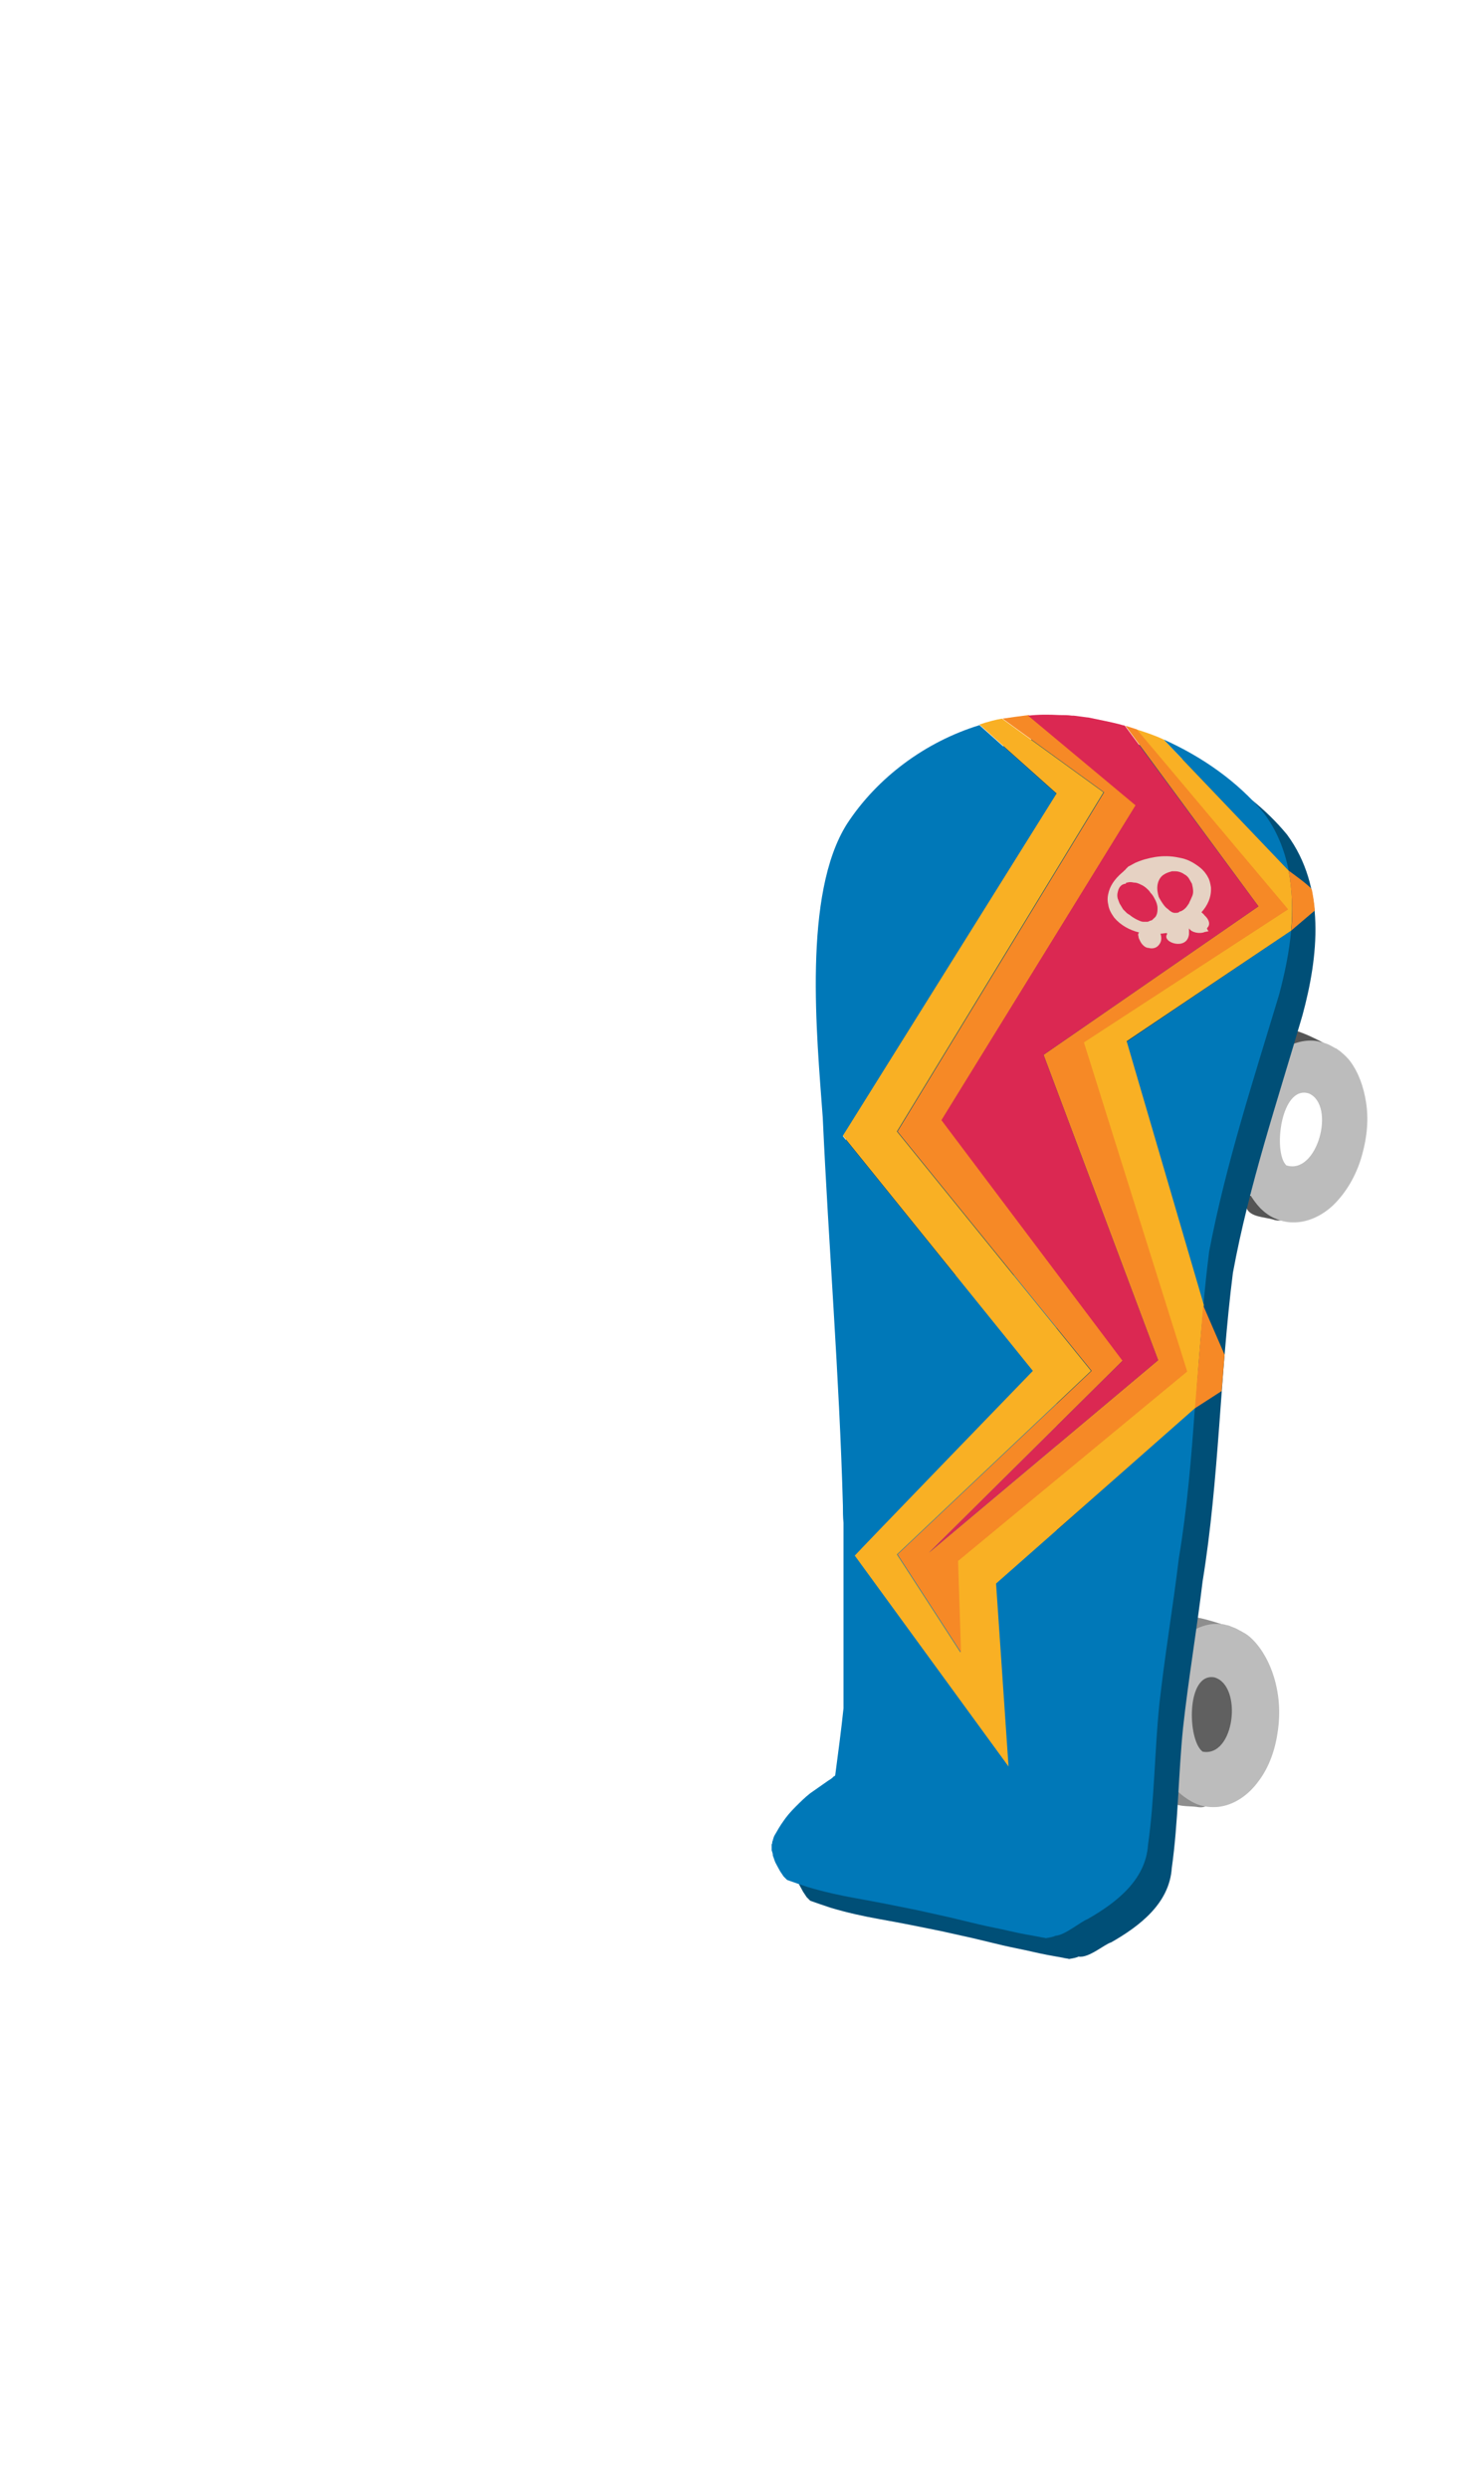 <svg xmlns="http://www.w3.org/2000/svg" width="250" height="419" fill="none" viewBox="0 0 250 419">
  <path fill="#8E8E8E" d="M200.9 272.175c-.2 0-.4.1-.5.1-1.2.1-2.5-.8-3.7-.2-.9.5-.6 2 .5 2.2.3 0 .6.1.9.1-.3 1.7 2 1.6 3.1 2 1.3.2 3.7 1.6 3.9-.4 1.4 0 2.1-2.1.6-2.6-1.6-.5-3.2-1-4.8-1.2Zm2.1 27.799c-1.5.3-4.7-.8-5.5.7-1.1.1-1.5 1.6-.5 2.2.8 1.4 3.2 1.1 4.6 1.3 1.5.3 2.6-.4 2.2-1.9 1.8-.4.9-3-.8-2.3Z"/>
  <path fill="#606060" d="M204.8 280.174c-2.3.5-4 2.5-5 4.5-.3.2-.6.6-.6 1s.1.7.4.9c.1.4.2.8.5 1.1-.1.7-.2 1.5.3 2.1-1.5-.2-2.2 1.8-.7 2.4-.3.2-.5.5-.6.8v.1c-.8.6-.5 2 .5 2.1 1.3.2 2.5.2 3.8.2 1.5-.2 4.7.8 5.1-1.3.1-.1.1-.2.2-.3.2-.6 0-1.2-.5-1.6.8-.3 1.1-1.3.6-1.9.1-.1.2-.3.3-.4 0-.1.1-.1.1-.2.7-.2 1-1 .7-1.7-.6-1.3-1.2-2.6-1.8-4 .9-1.9-1.1-4.3-3.3-3.8Z"/>
  <path fill="#BCBCBC" d="M204.6 282.375c4.8 1.4 3.4 13.5-2 12.5-2.6-1.9-2.8-13.4 2-12.5Zm-9.3 14.1c0 .1 0 .1 0 0v.2c.1.1.1.3.2.4 0 0 0 .1.1.1v.2c.9 2 2.1 3.8 3.9 5.1.8.6 1.7 1.1 2.6 1.4 1 .3 2 .4 3.1.3 2.8-.3 5.2-2.1 6.8-4.3 1.9-2.5 2.9-5.6 3.3-8.7.4-2.9.2-6-.7-8.9-.7-2.3-1.9-4.6-3.6-6.3-.5-.5-1-.9-1.6-1.2-.3-.2-.6-.3-.9-.5-.1 0-.1-.1-.2-.1-.4-.2-.8-.3-1.2-.5-.3-.1-.5-.1-.8-.2-.4-.1-.8-.1-1.1-.1-2.4-.1-4.6 1.1-6.2 2.6-1.2 1.2-2.2 2.6-2.9 4.1-.6 1.2-1.1 2.5-1.4 3.9-.2.8-.3 1.5-.4 2.3 0 .4-.1.7-.1 1.1v3.4c.1 2.1.4 3.9 1.1 5.7Z"/>
  <path fill="#555" d="M218.2 173.475c-.2 0-.4 0-.5.1-1.2-.1-2.4-1.1-3.6-.7-1 .4-.9 1.9.1 2.2l.9.3c-.5 1.6 1.8 1.8 2.8 2.4 1.2.4 3.4 2.1 3.9.1 1.4.2 2.4-1.8 1-2.4-1.5-.8-3-1.5-4.6-2Zm-1.9 27.799c-1.5.1-4.6-1.4-5.5 0-1.1 0-1.7 1.4-.8 2.1.6 1.5 3 1.5 4.4 1.9 1.4.5 2.7 0 2.4-1.6 1.8-.2 1.3-2.8-.5-2.4Z"/>
  <path fill="#BCBCBC" d="M220.5 184.075c4.6 2 1.4 13.8-3.8 12.1-2.3-2.2-.9-13.6 3.8-12.1Zm-11.4 12.7c0 .1 0 .1 0 0v.2c0 .1.1.3.1.4v.4c.6 2.1 1.6 4 3.1 5.6.7.7 1.5 1.3 2.4 1.7.9.4 2 .7 3 .7 2.8.1 5.5-1.4 7.3-3.3 2.2-2.3 3.7-5.2 4.5-8.2.8-2.9 1.1-5.9.6-8.9-.4-2.4-1.2-4.8-2.7-6.8-.4-.5-.9-1-1.4-1.4-.2-.2-.5-.4-.8-.6-.1-.1-.1-.1-.2-.1-.4-.2-.7-.4-1.1-.6-.2-.1-.5-.2-.8-.3-.4-.1-.7-.2-1.1-.3-2.3-.4-4.7.4-6.5 1.8-1.4 1-2.5 2.3-3.5 3.6-.8 1.1-1.4 2.4-2 3.7-.3.7-.6 1.5-.8 2.2-.1.4-.2.7-.3 1.1 0 .2-.1.4-.1.5v.2c0 .2-.1.4-.1.6-.1.7-.2 1.3-.2 2 .1 2.1.2 3.9.6 5.8Z"/>
  <path fill="#004F77" d="M187.2 326.975c4.9-2.8 9.8-6.6 10.2-12.5 1.1-7.8 1.1-15.7 1.9-23.6.9-8.2 2.3-16.4 3.3-24.7 2.8-17.2 2.9-34.6 5.1-51.9 2.7-14.7 7.5-28.9 11.7-43.3 2.7-9.9 4-21.6-2.6-30.5-7.1-8.6-18.1-14.2-29.3-16-1-.2-2-.3-3-.4-14.9-1.6-29.9 6.1-37.9 18.2-7.5 11.8-5.1 35.7-4.1 49.4 1 21.8 2.8 43.6 3.4 65.4.1 7.4.5 14.8.7 22.1.1 7.8-1.1 15.5-2 23.2-.1.1-.2.2-.3.2-.2.3-.6.5-.9.7-.3.2-.7.5-1 .7-.7.5-1.3.9-2 1.4-.9.7-1.7 1.5-2.5 2.3-.8.8-1.5 1.6-2.1 2.5-.5.7-.9 1.4-1.3 2.1-.2.3-.3.6-.4 1 0 .1-.1.2-.1.3 0 .1 0 .3-.1.4v1c.1.3.1.6.2.9.2.5.3 1 .6 1.5.2.4.4.7.6 1.1l.6.9.6.6c1.1.4 2.3.8 3.5 1.2 2.7.8 5.4 1.4 8.2 1.9 3.4.6 6.9 1.3 10.3 2l5.4 1.2c1.7.4 3.3.8 5 1.2 1.7.4 3.4.7 5.1 1.1 1.7.4 3.4.7 5.1 1 .3.1.7.1 1 .2.6-.1 1.2-.2 1.6-.4 1.7.3 4.4-2.1 5.5-2.4Z"/>
  <path fill="#0078B8" d="M212.9 136.875c-4.4-5.3-10.4-9.5-16.9-12.4l21.1 22.1c-.7-3.5-2-6.8-4.2-9.7ZM178 257.674v-43h-17.1l-18.9-23.4 36-57.6-13-11.6c-9.1 2.8-17.2 8.8-22.3 16.6-7.5 11.8-5.1 35.7-4.1 49.4 1 21.8 2.8 43.6 3.4 65.4 0 .9 0 1.9.1 2.9v31.2c-.4 3.8-.9 7.5-1.4 11.3-.1.1-.2.2-.3.2-.2.3-.6.5-.9.7-.3.2-.7.5-1 .7-.7.5-1.3.9-2 1.4-.9.7-1.7 1.5-2.5 2.3-.8.8-1.5 1.6-2.1 2.5-.5.7-.9 1.4-1.3 2.1-.2.3-.3.6-.4 1 0 .1-.1.2-.1.3 0 .1 0 .3-.1.4v1c.1.3.2.6.2.9.2.5.3 1 .6 1.5.2.4.4.7.6 1.1l.6.9.6.6c1.1.4 2.3.8 3.5 1.2 2.7.8 5.4 1.4 8.2 1.9 3.4.6 6.9 1.3 10.3 2l5.4 1.2c1.7.4 3.3.8 5 1.2 1.7.4 3.4.7 5.1 1.1 1.7.4 3.4.7 5.1 1 .3.1.7.1 1 .2.6-.1 1.2-.2 1.6-.4 1.6-.1 4.3-2.4 5.4-2.8 4.9-2.8 9.8-6.6 10.2-12.5 1.1-7.8 1.1-15.7 1.9-23.6.9-8.2 2.3-16.4 3.3-24.7 1.4-8.4 2.1-16.9 2.7-25.4l-23.3 20.8Zm37.5-90.3c.9-3.4 1.7-7.1 2-10.7l-27.8 18.8 13 44.4c.3-3.1.6-6.1 1-9.2 2.8-14.7 7.5-29 11.8-43.3Z"/>
  <path fill="#F9B024" d="M217.5 156.675c.3-3.4.2-6.8-.4-10.1l-21.1-22.1c-1.5-.7-3-1.2-4.6-1.7l25.5 30.3-34.4 22.4 17.4 55.4-38.6 31.9.5 15.4-10.7-16.5 32.7-30.9-32.7-40.3 34.8-57.1-17.1-12.4c-1.2.2-2.2.5-2.9.7l-.9.3 13 11.6-36 57.6 32 39.6s-30 31-30 31.1l25.9 35.5-2.1-30.8 33.6-29.6c.4-5.8.8-11.5 1.4-17.3l-13-44.4 27.7-18.6Z"/>
  <path fill="#F68926" d="m212 152.575-36.2 25 19.3 51.4-38.6 32.4 32.7-32.4-30.5-40.5 32.7-53-18.1-15.1c-1.6.2-3.1.4-4.4.6l17.1 12.4-34.8 57.1 32.7 40.3-32.7 30.9 10.7 16.5-.5-15.4 38.6-31.9-17.4-55.4 34.4-22.4-25.5-30.3c-.6-.2-1.3-.4-1.9-.6l22.4 30.4Z"/>
  <path fill="#DB2852" d="m173.2 120.474 18.1 15.1-32.7 53 30.5 40.5-32.6 32.3 38.6-32.4-19.3-51.4 36.2-25-22.5-30.4c-.2-.1-.5-.1-.7-.2-1.5-.4-3.6-.8-5.5-1.2h-.1c-.8-.1-1.6-.2-2.3-.3h-.3c-.7-.1-1.4-.1-2.1-.1-1.8-.1-3.6-.1-5.3.1Z"/>
  <path fill="#F68926" d="M217.1 146.574s3.8 2.7 3.9 3.2c.1.5.4 2.1.5 3.5l-4 3.4s.6-3.9-.4-10.1Zm-14.4 73.199 3.6 8.3-.5 6.1-4.5 2.9 1.4-17.3Z"/>
  <path fill="#E6D2C3" d="M203.4 156.174c.6-.6.2-1.5-.5-2.1-.1-.2-.3-.3-.5-.5 1-1.1 1.7-2.5 1.6-4.2-.1-.6-.2-1.2-.5-1.7-.3-.6-.8-1.2-1.3-1.6-.5-.4-1.1-.8-1.7-1.1-.6-.3-1.3-.5-1.9-.6-1.4-.3-2.7-.3-4-.1-1.2.2-2.3.5-3.4 1-.4.2-.7.4-1.1.6 0 0-.1 0-.1.1 0 0-.1 0-.1.1-.1.1-.2.1-.2.2l-.3.3s-.1 0-.1.1c-1.1.9-2.1 2-2.5 3.4-.2.7-.3 1.4-.1 2.2.1.8.5 1.5 1 2.2 1.1 1.3 2.6 2.1 4.2 2.5-.2.2-.2.4-.1.7 0 .2.1.4.2.6.3.7.9 1.3 1.5 1.3.7.2 1.4 0 1.8-.6.4-.5.4-1.2.2-1.8.4 0 .7-.1 1.1-.1v.2c-.9 1.4 3.4 2.8 3.7 0v-1c.4.7 1.8 1 2.7.6.2 0 .4-.1.6-.1-.3-.4-.3-.5-.2-.6Zm-4.7-2.7-.1.1c-.2.1-.4.1-.7.1-.4 0-.8-.3-1.1-.6-.3-.2-.6-.5-.8-.8-.3-.4-.6-.9-.8-1.3-.2-.7-.3-1.3-.2-2 .1-.7.5-1.4 1-1.7.3-.2.5-.3.8-.4.2-.1.4-.1.6-.2h.6c.5 0 1.1.2 1.5.5.4.2.7.5.9.9.1.2.3.5.4.7.1.4.2.9.2 1.3s-.1.7-.3 1.1c-.1.3-.3.6-.4.9-.2.3-.4.6-.6.8-.3.3-.5.4-.9.6.1-.1 0-.1-.1 0Zm-8.8-4.9c.3-.1.7-.1 1.1 0 .4 0 .7.1 1.1.3.5.2.9.5 1.3.9.1.1.3.3.4.5.3.3.5.6.7 1 .3.5.5 1.1.5 1.6 0 .4 0 .8-.2 1.2-.1.3-.4.5-.6.7-.1.1-.2.2-.4.2-.2.1-.4.2-.5.2h-.7c-.2 0-.5-.1-.7-.2-.5-.2-1-.5-1.4-.8-.2-.2-.5-.3-.7-.5l-.6-.6c-.2-.3-.4-.7-.6-1-.1-.3-.2-.5-.3-.8-.1-.4-.1-.7 0-1.1.1-.5.3-.9.7-1.2.2-.1.4-.2.6-.2 0 0 .1 0 .1-.1-.1 0 0-.1.2-.1Z"/>
</svg>

